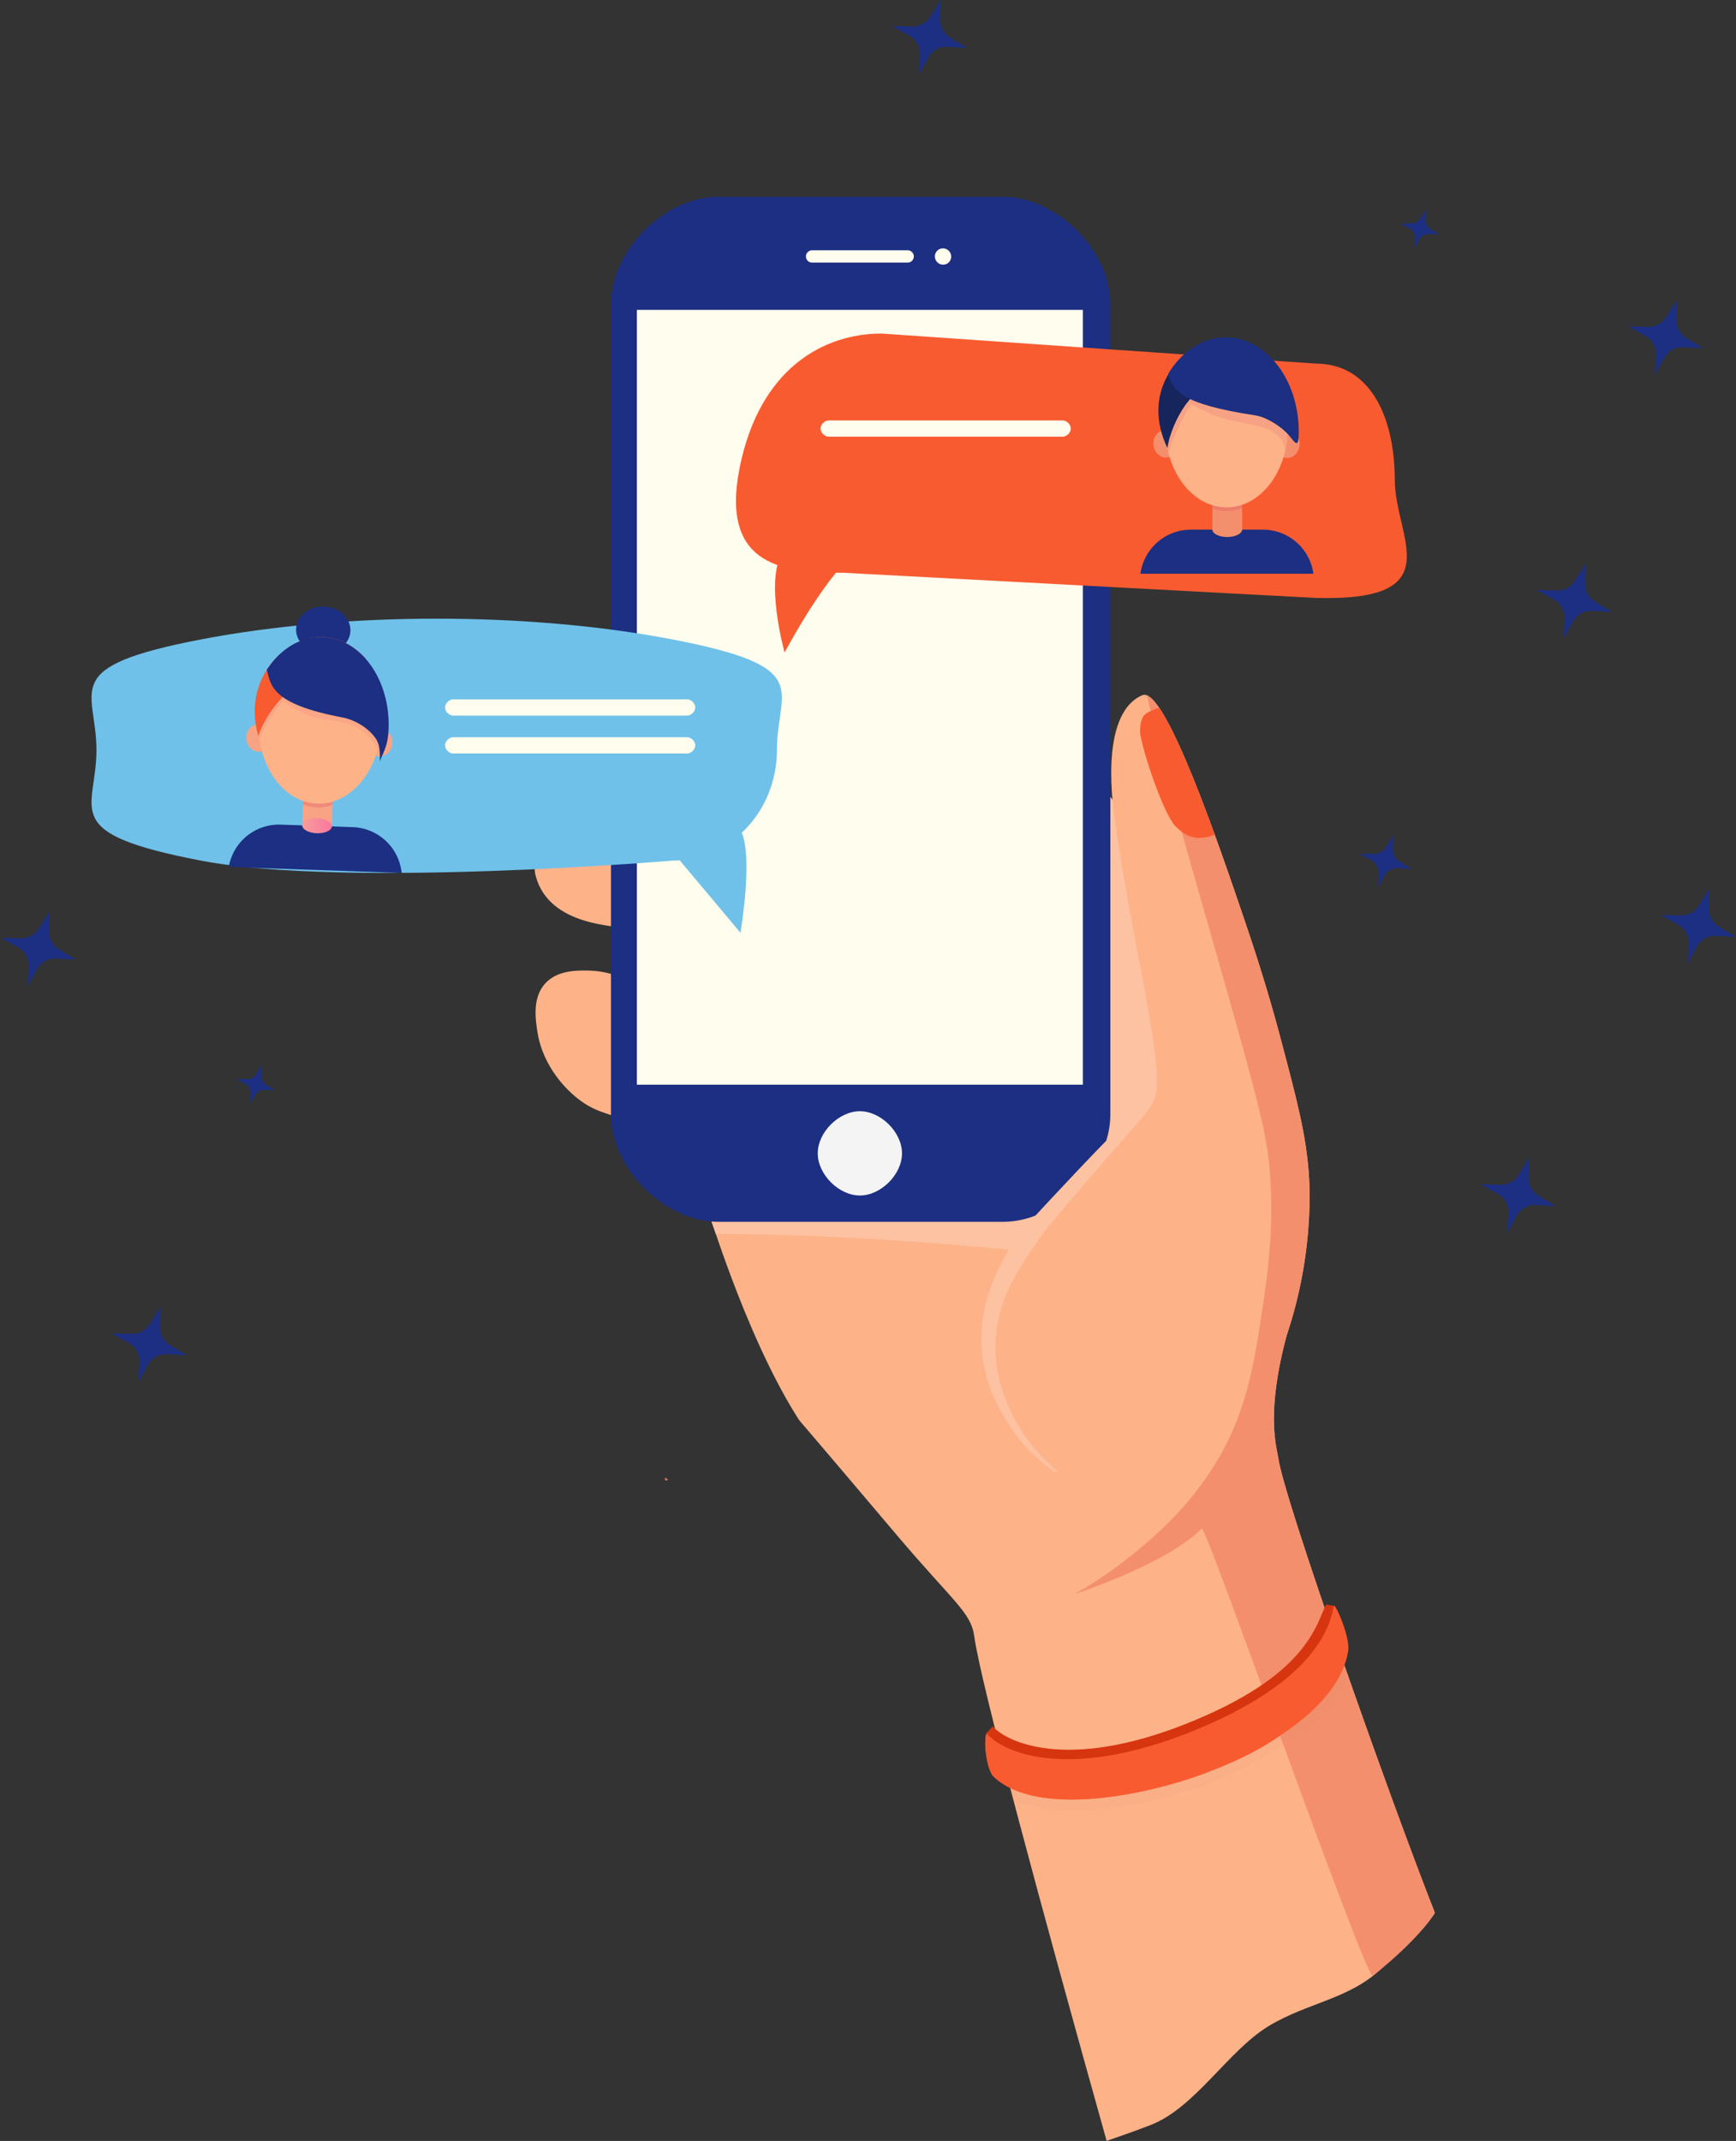 <svg xmlns="http://www.w3.org/2000/svg" width="223" height="275" viewBox="0 0 223 275"><rect x="0" y="0" width="223" height="275" fill="#333333" stroke="none"/><defs><linearGradient id="79nba" x1="37.43" x2="42.86" y1="105.95" y2="106.14" gradientUnits="userSpaceOnUse"><stop offset="0" stop-color="#f8a99c"/><stop offset="1" stop-color="#f8769d"/></linearGradient></defs><g><g><g><g><g><path fill="#feb288" d="M125.153 210.19c.832 6.108 8.78 35.46 17 64.8 1.89-.646 3.771-1.318 5.636-2.035 5.692-2.188 9.927-9.497 15.132-12.686 5.13-3.143 10.96-3.527 15.04-7.958 2.276-2.471 4.56-3.783 6.36-6.61-5.711-14.494-19.27-52.806-20.103-58.333-.236-1.56-1.645-5.757 1.075-15.885 2.728-10.154-.921-5.71-1.075-9.404-.294-7.013-2.784-8.17-7.197-19.738-5.288-13.865-2.712-14.832-7.607-26.522-3.26-7.79-5.983-14.291-12.747-19.945-7.302-6.102-15.243-7.808-18.298-8.429-2.816-.571-7.947-.457-18.094-.206-4.883.12-12.682.376-22.41 2.056-7.684 1.329-10.577 2.512-11.514 4.936-.805 2.081-.22 5.214 1.44 7.195 1.665 1.99 3.906 3.085 3.906 3.085s-3.746 4.791-2.879 8.018c1.776 6.604 10.694 6.296 11.72 6.784 3.3 1.574 4.867 6.806 3.7 7.813-1.071.926-3.621-2.426-8.84-2.466-1.347-.012-3.804-.03-5.346 1.644-1.683 1.827-1.268 4.578-1.028 6.168.722 4.79 4.1 7.74 4.935 8.43 2.7 2.232 4.33 1.935 7.401 3.495 1.099.559 9.047 9.252 9.047 9.252s5.118 17.571 12.13 28.579c.273.428-.023-.053 12.541 14.803 7.44 8.794 9.652 10.052 10.075 13.159z"/></g></g><g><g><path fill="#fcc2a1" d="M136.667 95.875c-.36-.301-.723-.588-1.086-.87-1.1-.171-2.052-.242-2.686-.292-8.262-.65-24.633-3.032-47.102-6.546-2.468.278-6.281 30.657-5.255 31.146 3.3 1.574 4.867 6.806 3.7 7.813-1.071.925-5.948 15.71-2.878 17.27 1.098.559 9.046 9.253 9.046 9.253s-.036.397 1.549 4.85c21.392 0 44.636 2.739 44.636 2.739s15.33-15.126 16.631-22.967c1.869-11.27-6.426-13.525-6.849-29.395-2.318-4.83-5.058-9.117-9.706-13.001z"/></g></g><g><g><path fill="#1c2f82" d="M78.482 39.048c0-6.882 6.881-13.764 13.763-13.764h36.62c6.883 0 13.764 6.882 13.764 13.764v104.127c0 6.882-6.882 13.764-13.763 13.764h-36.62c-6.883 0-13.764-6.882-13.764-13.764z"/></g></g><g><g><path fill="#fcc2a1" d="M143.648 145.002c-.282.272-.692.673-1.204 1.187l-.846.854c-.303.311-.63.65-.981 1.013l-2.325 2.437-2.715 2.892c-.965 1.023-1.962 2.105-3.001 3.233-.501.563-1.065 1.172-1.576 1.837a21.36 21.36 0 0 0-1.453 2.105 25.317 25.317 0 0 0-1.218 2.274c-.361.767-.725 1.56-1.02 2.377a19.461 19.461 0 0 0-1.168 5.047c-.046.42-.06.865-.08 1.295l.001.601v.152l.002.096.004.079.015.313c.034.835.137 1.656.281 2.45a18.91 18.91 0 0 0 1.382 4.414 26.288 26.288 0 0 0 1.999 3.564 21.866 21.866 0 0 0 4.034 4.527 22.59 22.59 0 0 0 1.82 1.384l.17-.22s-.157-.133-.45-.385a21.59 21.59 0 0 1-1.206-1.14c-.99-1.023-2.35-2.563-3.527-4.683-.58-1.056-1.164-2.257-1.628-3.54-.456-1.295-.827-2.69-.982-4.16a16.042 16.042 0 0 1-.1-2.238l.004-.285.002-.07c0 .018.002-.038.003-.053l.01-.15.035-.6c.042-.372.072-.736.136-1.12.223-1.519.671-3.02 1.298-4.448a22.681 22.681 0 0 1 2.344-4.043c.913-1.237 1.918-2.294 2.996-3.428a56.205 56.205 0 0 0 2.915-3.434c.887-1.123 2.45-1.221 3.163-2.247 2.858-4.098 5.566-6.629 5.566-6.629l-2.262-1.67-.438.412z"/></g></g><g><g><path fill="#feb288" d="M164.423 133.088c-1.747-6.596-3.73-12.469-4.523-14.803-3.243-9.556-10.28-30.224-13.159-28.99-5.758 2.47-3.65 15.13-3.495 16.244 2.215 15.78 6.428 31.407 5.14 35.363-.41 1.26-.939 1.846-3.29 4.522-9.795 11.153-10.887 12.661-11.513 13.57-2.841 4.125-4.89 7.098-5.346 11.514-.808 7.826 4.051 13.729 4.935 14.803.975 1.185 7.383 8.97 15.214 7.813 6.224-.921 9.668-6.948 12.748-12.336 7.71-13.493 7.214-26.954 6.99-30.018-.375-5.13-1.483-9.313-3.7-17.682z"/></g></g><g><g><path fill="#f48f6d" d="M155.914 188.331a41.679 41.679 0 0 1-6.7 8.102c-6.167 5.758-11.191 8.31-11.191 8.31s11.806-3.781 16.351-8.418c.513-.521 21.164 58.355 21.989 57.458 2.625-2.106 6.159-5.256 7.958-8.081-5.711-14.496-19.269-52.807-20.104-58.335-.235-1.559-1.645-5.757 1.076-15.885 3.33-9.9 3.002-18.363 2.83-20.713-.374-5.128-1.483-9.313-3.7-17.682-1.748-6.596-3.731-12.469-4.523-14.803-3.038-8.949-9.4-27.637-12.561-28.965.238 1.03.5 2.15.784 3.344 2.841 11.9 4.99 18.644 10.105 36.823 3.946 14.021 4.753 17.423 4.998 22.767.296 6.476-.43 11.563-.982 15.3-1.161 7.862-2.151 14.121-6.33 20.778z"/></g></g><g><g><path fill="#f95b30" d="M147.129 91.726c-.745.574-.713 2.297-.65 2.634.6 3.19 3.129 10.407 4.536 11.788 1.162 1.141 2.074 1.623 3.638 1.435.508-.06.963-.192 1.394-.35-2.38-6.539-5.081-13.294-7.16-16.33-.687.22-1.326.49-1.758.823z"/></g></g><g opacity=".21"><g opacity=".21"><path fill="#c16859" d="M169.484 215.053c-1.22 1.389-2.398 2.247-4.752 3.96-3.724 2.712-6.85 4.245-7.92 4.752a46.752 46.752 0 0 1-6.467 2.507 45.668 45.668 0 0 1-8.448 1.717c-3.01.317-6.106.643-10.031-.132-1.475-.292-2.511-1.632-3.64-2.044.126 1.017 1.468 4.128 1.645 5.33 1.388.596 8.483 3.298 22.294-1.003a48.139 48.139 0 0 0 6.469-2.508c1.068-.508 4.2-2.035 7.92-4.752 4.139-3.025 6.052-6.06 6.534-7.85-.518-1.48-.714-2.046-1.217-3.496a17.384 17.384 0 0 1-2.387 3.519z"/></g></g><g><g><path fill="#fffdee" d="M81.813 139.327V39.803H139.1v99.524z"/></g></g><g><g><path fill="#fffdee" d="M116.594 32.148h-12.276a.795.795 0 0 0-.792.793c0 .435.357.79.792.79h12.276a.794.794 0 0 0 .792-.79.795.795 0 0 0-.792-.793z"/></g></g><g><g><path fill="#fffdee" d="M120.402 32.194a1.055 1.055 0 1 0 1.493 1.491 1.055 1.055 0 0 0-1.493-1.49z"/></g></g><g><g><path fill="#f4f4f4" d="M105.044 148.146c0-2.706 2.706-5.412 5.412-5.412s5.412 2.706 5.412 5.412-2.706 5.412-5.412 5.412-5.412-2.706-5.412-5.412z"/></g></g><g><g><path fill="#f95b30" d="M171.325 206.248c-1.605 4.726-7.336 11.297-18.694 15.7-11.316 4.386-19.82 3.382-25.466.448-.098-.051-.105.035-.179.078-.074.045-.213.048-.263.173-.422 1.062.028 4.73.938 5.58 5.666 5.297 19.91 2.316 27.498-.607 6.723-2.59 16.768-8.09 18.02-15.51.309-1.834-1.71-6.284-1.854-5.862z"/></g></g><g><g><path fill="#f95b30" d="M161.69 217.18c-2.076 1.231-6.374 3.726-9.06 4.767-11.315 4.386-19.71 3.329-25.465.449-.092-.046-.137.029-.207.064-.073.039-.17.044-.221.16-.446 1.02.003 4.747.924 5.608 5.666 5.296 19.91 2.314 27.498-.608 2.345-.904 5.898-2.303 9.249-4.677 1.698-3.22-1.272-5.448-2.718-5.763z"/></g></g><g><g><g><path fill="#d6350f" d="M152.411 221.395c-15.466 6.158-23.173 2.33-24.89.344 0 0-.809.894-.798.906 1.43 1.592 4.845 3.387 10.752 3.317 4.026-.05 9.133-.978 15.376-3.463 16.268-6.477 18.07-13.787 18.473-16.25l-.99-.152c-1.322 2.696-2.412 9.123-17.923 15.298z"/></g></g></g><g><g><g><path fill="#d8735b" d="M85.731 189.816l-.085.1-.152-.127c-.01.01-.02.023-.028.034l-.01.01h.001c-.041.054-.071.114-.041.2l.039.11.113.018a.153.153 0 0 0 .038.005c.067 0 .113-.035.151-.076l.003-.004a.413.413 0 0 0 .036-.043l-.15-.126z"/></g></g></g><g><g><path fill="#1c2f82" d="M6.299 119.597l.054-2.561-1.333 2.188a2.681 2.681 0 0 1-2.347 1.286l-2.56-.053 2.199 1.217a2.683 2.683 0 0 1 1.378 2.514l-.157 2.51 1.217-2.2a2.684 2.684 0 0 1 2.514-1.38l2.51.158-2.189-1.332a2.682 2.682 0 0 1-1.286-2.347z"/></g></g><g><g><path fill="#1c2f82" d="M203.608 74.937l.054-2.561-1.333 2.189a2.678 2.678 0 0 1-2.347 1.286l-2.561-.054 2.2 1.218a2.68 2.68 0 0 1 1.378 2.514l-.157 2.508 1.217-2.199a2.682 2.682 0 0 1 2.514-1.378l2.51.158-2.188-1.333a2.686 2.686 0 0 1-1.287-2.348z"/></g></g><g><g><path fill="#1c2f82" d="M178.929 109.05l.038-1.785-.93 1.524c-.346.57-.969.91-1.635.897l-1.785-.037 1.533.848a1.869 1.869 0 0 1 .96 1.753l-.109 1.75.849-1.535a1.872 1.872 0 0 1 1.752-.96l1.75.11-1.526-.929a1.874 1.874 0 0 1-.897-1.636z"/></g></g><g><g><path fill="#1c2f82" d="M219.526 116.677l.053-2.562-1.332 2.188a2.684 2.684 0 0 1-2.347 1.287l-2.561-.054 2.2 1.217a2.682 2.682 0 0 1 1.378 2.514l-.157 2.51 1.217-2.2a2.683 2.683 0 0 1 2.514-1.379l2.509.158-2.188-1.333a2.683 2.683 0 0 1-1.286-2.346z"/></g></g><g><g><path fill="#1c2f82" d="M196.37 151.257l.055-2.562-1.333 2.188a2.683 2.683 0 0 1-2.347 1.288l-2.561-.054 2.2 1.216a2.683 2.683 0 0 1 1.378 2.514l-.157 2.51 1.218-2.2a2.683 2.683 0 0 1 2.513-1.379l2.51.157-2.188-1.332a2.683 2.683 0 0 1-1.287-2.346z"/></g></g><g><g><path fill="#1c2f82" d="M215.335 41.063l.054-2.562-1.333 2.188a2.679 2.679 0 0 1-2.346 1.287l-2.562-.053 2.2 1.218a2.683 2.683 0 0 1 1.378 2.514l-.157 2.508 1.218-2.2a2.683 2.683 0 0 1 2.514-1.378l2.509.157-2.188-1.332a2.683 2.683 0 0 1-1.287-2.347z"/></g></g><g><g><path fill="#1c2f82" d="M183.115 28.24l.028-1.323-.69 1.13a1.383 1.383 0 0 1-1.212.665l-1.324-.027 1.138.63c.468.258.745.764.711 1.297l-.08 1.297.628-1.137c.26-.468.765-.744 1.3-.71l1.296.08-1.13-.688a1.388 1.388 0 0 1-.665-1.214z"/></g></g><g><g><path fill="#1c2f82" d="M33.557 138.156l.027-1.325-.688 1.132c-.257.422-.72.675-1.213.664l-1.324-.027 1.137.628c.468.26.745.765.712 1.3l-.08 1.296.628-1.137c.26-.467.765-.744 1.3-.711l1.296.08-1.13-.688a1.385 1.385 0 0 1-.665-1.212z"/></g></g><g><g><path fill="#1c2f82" d="M120.783 2.491l.054-2.561-1.333 2.188a2.68 2.68 0 0 1-2.346 1.287l-2.562-.053 2.2 1.217a2.681 2.681 0 0 1 1.378 2.514l-.157 2.51 1.217-2.2a2.683 2.683 0 0 1 2.515-1.379l2.508.157-2.187-1.332a2.682 2.682 0 0 1-1.287-2.348z"/></g></g><g><g><path fill="#1c2f82" d="M20.542 170.417l.054-2.562-1.332 2.188a2.683 2.683 0 0 1-2.347 1.287l-2.562-.053 2.2 1.216a2.683 2.683 0 0 1 1.378 2.515l-.157 2.51 1.218-2.201a2.683 2.683 0 0 1 2.513-1.378l2.51.156-2.189-1.332a2.681 2.681 0 0 1-1.286-2.346z"/></g></g><g><path fill="#f95b30" d="M100.785 83.81s-2.771-9.907 0-13.21c2.772-3.302 14.518 1.25 11.086 0-3.433-1.248-11.086 13.21-11.086 13.21z"/></g><g><path fill="#6fc1e9" d="M95.114 119.805s1.733-10.096 0-13.21c-1.733-3.113-11.085 0-11.085 0z"/></g><g><path fill="#f95b30" d="M113.244 42.843l55.733 3.859c7.42 0 10.193 7.507 10.193 14.928 0 7.42 7.39 15.67-10.193 15.169l-60.54-3.224c-7.422 0-15.988-.588-13.437-13.437 2.55-12.848 10.823-17.295 18.244-17.295z"/></g><g><g><path fill="#f48f6d" d="M155.737 68.032v-4.61h3.82v4.61z"/></g><g opacity=".3"><path fill="#dd5263" d="M155.737 65.314c.133.054.275.104.428.15.173.05.938.264 1.942.164a5.357 5.357 0 0 0 1.45-.358v-1.847h-3.82z"/></g><g><path fill="#f48f6d" d="M151.224 56.784c.148.96-.41 1.846-1.248 1.976-.838.13-1.639-.544-1.787-1.506-.15-.96.41-1.845 1.248-1.974.837-.13 1.638.544 1.787 1.504z"/></g><g><path fill="#f48f6d" d="M163.883 56.844c-.15.961.41 1.845 1.248 1.975.838.13 1.638-.544 1.787-1.505.149-.96-.41-1.845-1.248-1.976-.838-.129-1.638.545-1.787 1.506z"/></g><g><path fill="#feb288" d="M149.706 55.011c0-5.61 3.517-10.158 7.856-10.158 4.338 0 7.855 4.548 7.855 10.158 0 5.61-3.517 10.159-7.855 10.159-4.339 0-7.856-4.548-7.856-10.159z"/></g><g opacity=".2"><path fill="#dd6675" d="M157.562 44.854c-4.339 0-7.855 4.548-7.855 10.158 0 .738.294 2.547.41 3.24.532-2.432 2.858-6.326 2.858-6.326s2.095 1.126 3.029 1.461c2.576.918 5.813 1.145 7.249 1.947 1.838 1.027 1.745 2.301 1.82 2.66.223-.943.344-1.944.344-2.982 0-5.61-3.517-10.158-7.855-10.158z"/></g><g><path fill="#16255b" d="M152.226 52.089c2.458-3.447 6.733-5.012 9.998-6.235-1.733-1.41-4.369-1.946-6.487-1.664-4.761.633-9.081 6.505-5.768 13.371.214-1.77 1.258-4.071 2.257-5.472z"/></g><g><path fill="#1c2f82" d="M161.291 53.36c1.004.15 2.654.957 3.894 2.148 1.047 1.005 1.648 2.624 1.648-.055 0-6.694-4.196-12.12-9.372-12.12-3.012 0-5.69 1.838-7.404 4.692.63 2.085 1.452 3.86 11.234 5.334z"/></g><g><path fill="#1c2f82" d="M162.232 68.032h-9.252a6.544 6.544 0 0 0-6.483 5.663h22.218a6.544 6.544 0 0 0-6.483-5.663z"/></g><g><path fill="#f48f6d" d="M159.556 68.011c0 .534-.855.968-1.91.968-1.054 0-1.91-.434-1.91-.967 0-.534.856-.968 1.91-.968 1.055 0 1.91.434 1.91.967z"/></g></g><g><path fill="#6fc1e9" d="M25.825 82.13c18.495-3.552 42.047-3.552 60.541 0 18.495 3.552 13.437 6.361 13.437 14.208s-6.016 14.208-13.437 14.208c0 0-42.046 3.552-60.54 0-18.495-3.552-13.437-6.361-13.437-14.208S7.33 85.682 25.825 82.13z"/></g><g><g><path fill="#f7a384" d="M38.821 106.017l.16-4.607 3.818.133-.161 4.607z"/></g><g opacity=".3"><path fill="#dd5263" d="M38.916 103.302c.13.057.271.112.423.163a5.22 5.22 0 0 0 1.935.233 5.337 5.337 0 0 0 1.46-.308l.065-1.847-3.817-.133z"/></g><g><path fill="#f7a384" d="M34.703 94.619c.115.965-.474 1.83-1.316 1.93-.842.101-1.618-.6-1.734-1.566-.115-.966.475-1.83 1.317-1.93.841-.101 1.618.6 1.733 1.566z"/></g><g><path fill="#f7a384" d="M47.352 95.12c-.182.954.346 1.857 1.179 2.018.833.158 1.656-.488 1.838-1.443.182-.955-.345-1.859-1.178-2.017-.833-.16-1.656.486-1.839 1.442z"/></g><g><path fill="#feb288" d="M33.249 92.793c.195-5.606 3.869-10.029 8.205-9.877 4.335.15 7.691 4.819 7.495 10.426-.195 5.607-3.869 10.03-8.205 9.878-4.335-.152-7.691-4.82-7.495-10.427z"/></g><g><path fill="#1c2f82" d="M38.036 80.786c.057-1.653 1.666-2.94 3.592-2.872 1.926.067 3.441 1.462 3.383 3.116-.057 1.654-1.666 2.94-3.592 2.873-1.926-.068-3.441-1.463-3.383-3.117z"/></g><g opacity=".2"><path fill="#f27982" d="M41.454 82.916c-4.336-.152-8.01 4.27-8.205 9.878-.026.736.011 1.457.103 2.153.785-2.332 3.028-4.862 3.028-4.862s.345.17.58.383c.324.295.765.523 1.645.98.39.201 1.46.755 2.867.923.692.083 3.654.44 4.957 1.442 1.348 1.035 2.01 2.136 2.073 2.498.256-.936.412-1.932.448-2.97.196-5.606-3.161-10.274-7.496-10.425z"/></g><g><path fill="#f95b30" d="M36.322 89.532c2.996-2.99 7.231-4.243 10.655-4.907-1.475-1.678-3.4-2.722-5.535-2.797-4.8-.167-10.381 5.403-8.255 12.726.505-1.712 1.917-3.806 3.135-5.022z"/></g><g><path fill="#1c2f82" d="M44.049 92.165c.945.177 2.484.801 3.62 1.972.959.986 1.194 1.689 1.123 3.712.174-.82 1.038-1.693 1.126-4.23.222-6.341-3.573-11.62-8.476-11.79-2.852-.1-5.45 1.553-7.168 4.199.527 1.996.559 4.417 9.775 6.137z"/></g><g><path fill="#1c2f82" d="M45.312 106.243l-9.247-.323a6.543 6.543 0 0 0-6.676 5.433l22.204.775a6.543 6.543 0 0 0-6.28-5.885z"/></g><g><path fill="url(#79nba)" d="M42.638 106.13c-.018.533-.888.937-1.942.9-1.054-.036-1.893-.5-1.874-1.034.018-.533.888-.937 1.942-.9 1.054.037 1.893.5 1.874 1.033z"/></g></g><g><path fill="#fffdee" d="M105.405 55.047c0-.521.521-1.043 1.043-1.043h30.06c.521 0 1.043.522 1.043 1.043 0 .522-.522 1.043-1.043 1.043h-30.06c-.522 0-1.043-.521-1.043-1.043z"/></g><g><path fill="#fffdee" d="M57.166 90.872c0-.522.521-1.043 1.043-1.043h30.06c.521 0 1.043.521 1.043 1.043 0 .521-.522 1.043-1.043 1.043h-30.06c-.522 0-1.043-.522-1.043-1.043z"/></g><g><path fill="#fffdee" d="M57.166 95.74c0-.521.521-1.043 1.043-1.043h30.06c.521 0 1.043.522 1.043 1.043 0 .522-.522 1.043-1.043 1.043h-30.06c-.522 0-1.043-.521-1.043-1.043z"/></g></g></g></g></svg>